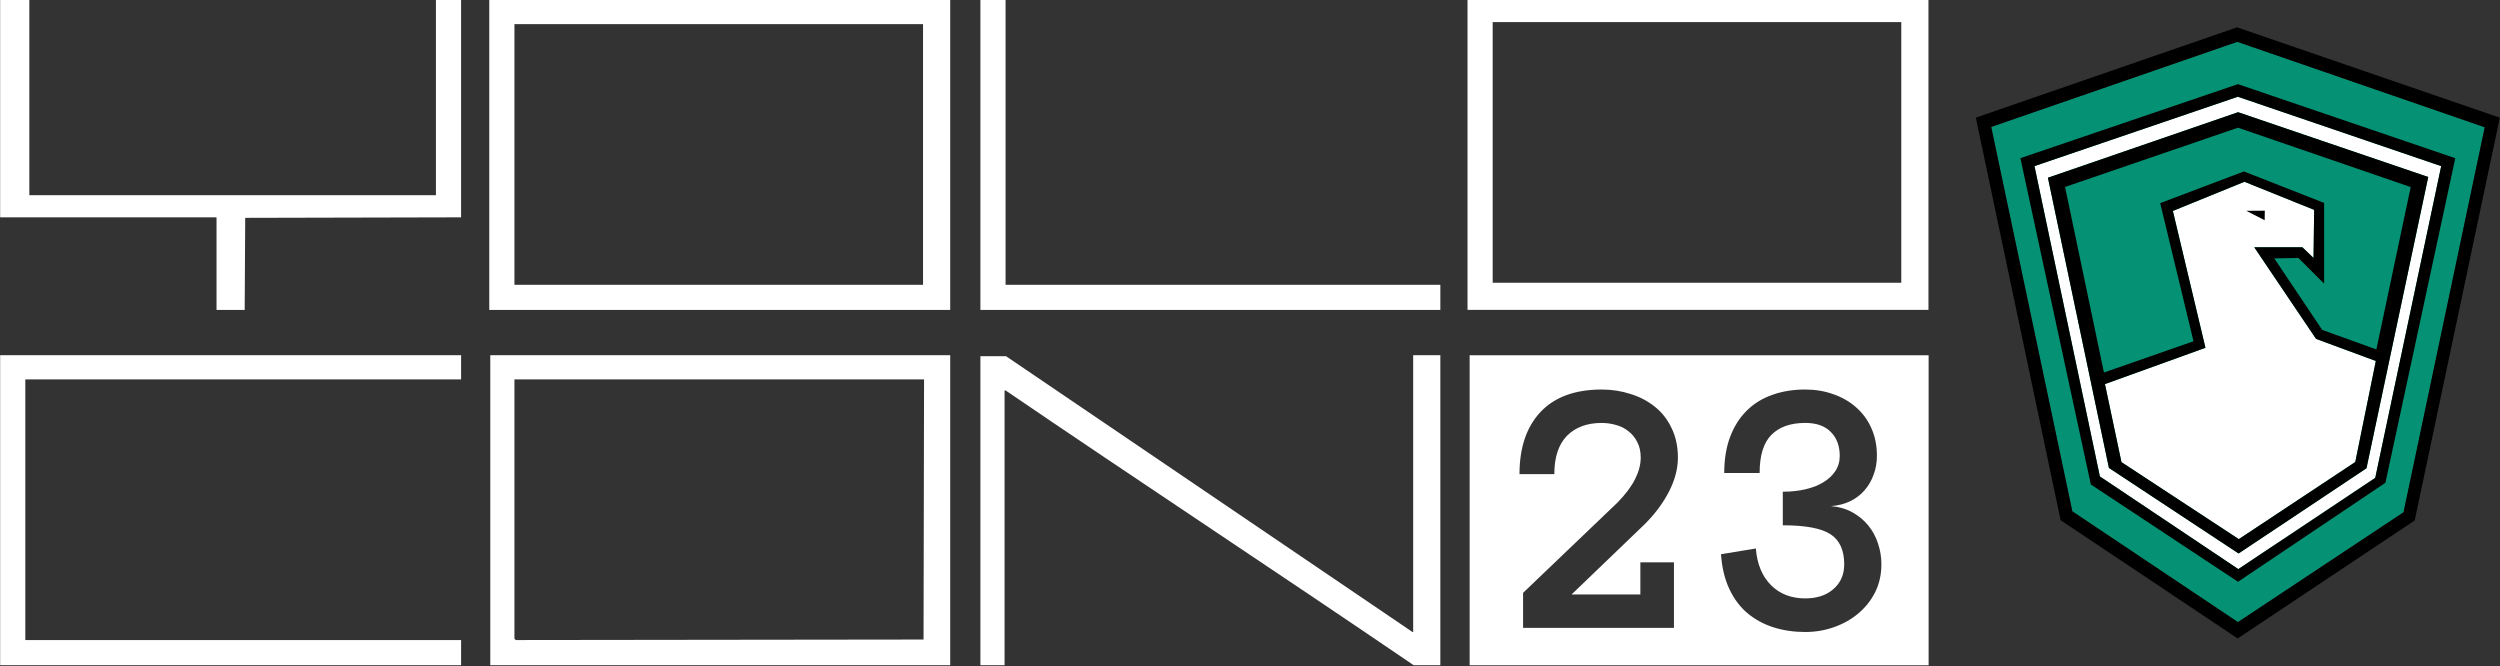 <?xml version="1.0" encoding="UTF-8" standalone="no"?>
<!-- Created with Inkscape (http://www.inkscape.org/) -->

<svg
   version="1.1"
   id="svg2"
   width="323.571"
   height="86.199"
   viewBox="0 0 323.571 86.199"
   sodipodi:docname="YoloCon_white.svg"
   xml:space="preserve"
   inkscape:version="1.2.1 (9c6d41e410, 2022-07-14)"
   inkscape:export-filename="yolocon23invert.png"
   inkscape:export-xdpi="300"
   inkscape:export-ydpi="300"
   xmlns:inkscape="http://www.inkscape.org/namespaces/inkscape"
   xmlns:sodipodi="http://sodipodi.sourceforge.net/DTD/sodipodi-0.dtd"
   xmlns="http://www.w3.org/2000/svg"
   xmlns:svg="http://www.w3.org/2000/svg"><rect x="0" y="0" width="323.571" height="86.199" fill="#333333" stroke="none"/><defs
     id="defs6"><inkscape:path-effect
       effect="fill_between_many"
       method="originald"
       linkedpaths="#path1321,0,1"
       id="path-effect1349"
       is_visible="true"
       lpeversion="0"
       join="true"
       close="true"
       autoreverse="true" /><inkscape:path-effect
       effect="fill_between_many"
       method="originald"
       linkedpaths="#path1410,0,1"
       id="path-effect1419"
       is_visible="true"
       lpeversion="0"
       join="true"
       close="true"
       autoreverse="true" /><inkscape:path-effect
       effect="fill_between_many"
       method="originald"
       linkedpaths="#path2546,0,1"
       id="path-effect2548"
       is_visible="true"
       lpeversion="0"
       join="true"
       close="true"
       autoreverse="true" /></defs><sodipodi:namedview
     id="namedview4"
     pagecolor="#ff0a0a"
     bordercolor="#000000"
     borderopacity="0.25"
     inkscape:showpageshadow="2"
     inkscape:pageopacity="0"
     inkscape:pagecheckerboard="0"
     inkscape:deskcolor="#d1d1d1"
     showgrid="false"
     inkscape:zoom="2.8284271"
     inkscape:cx="304.23269"
     inkscape:cy="92.277435"
     inkscape:window-width="2880"
     inkscape:window-height="1496"
     inkscape:window-x="-12"
     inkscape:window-y="-12"
     inkscape:window-maximized="1"
     inkscape:current-layer="g8" /><g
     inkscape:groupmode="layer"
     inkscape:label="Image"
     id="g8"
     transform="translate(-0.429,-24.126)"><g
       id="g419"><g
         id="g395"
         transform="translate(0.075)"><g
           inkscape:label="Layer 1"
           id="layer1"
           transform="matrix(0.13,0,0,0.13,16.93,17.923)"><path
             id="path1224"
             style="fill:#ffffff;fill-opacity:1;stroke-width:1.002"
             inkscape:label="year-block"
             d="M 1335.676,401.409 V 710.052 h 456.953 V 401.409 Z m 131.519,34.119 c 10.014,0 19.612,1.49 28.791,4.471 9.179,2.861 17.226,7.092 24.141,12.695 7.034,5.603 12.576,12.698 16.629,21.281 4.173,8.583 6.26,18.359 6.26,29.326 0,10.968 -2.92,22.173 -8.762,33.617 -5.841,11.444 -13.888,22.295 -24.141,32.547 l -72.959,70.098 h 68.488 v -32.01 h 33.44 v 65.27 h -150.209 v -34.869 l 94.059,-89.947 c 8.107,-8.345 13.949,-16.154 17.525,-23.426 3.696,-7.391 5.543,-14.484 5.543,-21.279 0,-6.08 -1.192,-11.325 -3.576,-15.736 -2.265,-4.411 -5.246,-7.987 -8.941,-10.729 -3.576,-2.861 -7.689,-4.888 -12.338,-6.08 -4.649,-1.311 -9.3,-1.967 -13.949,-1.967 -14.663,0 -26.227,4.292 -34.691,12.875 -8.345,8.583 -12.518,21.279 -12.518,38.088 h -34.69 c 0,-26.346 6.974,-46.969 20.922,-61.871 14.067,-14.902 34.392,-22.354 60.977,-22.354 z m 202.604,0 c 10.014,0 19.313,1.551 27.896,4.65 8.703,2.98 16.271,7.33 22.709,13.053 6.557,5.722 11.625,12.638 15.201,20.744 3.696,8.107 5.543,17.285 5.543,27.537 0,6.557 -1.073,12.756 -3.219,18.598 -2.027,5.841 -5.007,11.027 -8.941,15.557 -3.815,4.53 -8.643,8.227 -14.484,11.088 -5.722,2.742 -12.099,4.351 -19.133,4.828 8.107,0.715 15.258,2.801 21.457,6.258 6.199,3.457 11.445,7.809 15.736,13.055 4.292,5.245 7.51,11.207 9.656,17.883 2.265,6.676 3.398,13.589 3.398,20.742 0,10.252 -2.087,19.552 -6.26,27.896 -4.173,8.226 -9.775,15.258 -16.809,21.1 -6.914,5.841 -14.961,10.373 -24.141,13.592 -9.06,3.219 -18.597,4.828 -28.611,4.828 -11.325,0 -21.875,-1.551 -31.65,-4.65 -9.656,-3.1 -18.24,-7.748 -25.75,-13.947 -7.391,-6.199 -13.413,-14.187 -18.062,-23.963 -4.649,-9.775 -7.451,-21.398 -8.404,-34.869 l 34.691,-5.723 c 1.192,15.379 6.2,27.539 15.021,36.48 8.822,8.822 20.206,13.232 34.154,13.232 11.683,0 21.041,-3.1 28.074,-9.299 7.153,-6.199 10.73,-14.425 10.73,-24.678 0,-13.948 -4.53,-23.903 -13.59,-29.863 -9.06,-5.961 -24.916,-8.941 -47.566,-8.941 v -33.439 c 7.987,0 15.379,-0.774 22.174,-2.324 6.914,-1.55 12.934,-3.873 18.061,-6.973 5.126,-3.1 9.119,-6.796 11.98,-11.088 2.98,-4.411 4.471,-9.537 4.471,-15.379 0,-9.775 -2.92,-17.643 -8.762,-23.604 -5.841,-6.08 -14.366,-9.119 -25.572,-9.119 -14.663,0 -25.929,3.993 -33.797,11.98 -7.749,7.868 -11.623,20.505 -11.623,37.91 h -35.228 c 0,-13.71 1.968,-25.751 5.902,-36.123 3.934,-10.372 9.418,-19.013 16.451,-25.928 7.034,-7.034 15.498,-12.279 25.393,-15.736 9.895,-3.576 20.862,-5.365 32.902,-5.365 z" /><g
             id="g1245"
             inkscape:label="yolocon-text"
             transform="matrix(1.002,0,0,1.002,0.266,-0.099)"
             style="display:inline"><path
               style="fill:#ffffff;fill-opacity:1;stroke-width:1"
               d="m 1330.629,47.671 h 458 V 355.608 h -458 z m 431,22.002 h -406 V 328.673 h 406 z"
               id="path1978"
               sodipodi:nodetypes="cccccccccc" /><path
               style="fill:#ffffff;fill-opacity:1;stroke-width:1"
               d="m 846.629,47.673 h 25 V 330.673 h 432 v 25 H 846.629 Z"
               id="path1976" /><path
               style="fill:#ffffff;fill-opacity:1;stroke-width:1"
               d="M 358.629,47.673 H 816.629 V 355.673 H 358.629 Z M 789.629,71.673 H 383.629 V 330.673 h 406 z"
               id="path1974" /><path
               style="fill:#ffffff;fill-opacity:1;stroke-width:1"
               d="M 87.629,263.673 H -127.371 V 47.673 h 29 V 241.673 H 305.629 V 47.673 h 25 V 263.664 c -71.5,0.17 -143,0.339 -214.5,0.509 l -0.52,91.5 H 87.629 c 3.8e-5,-30.667 3.4e-5,-61.333 3.4e-5,-92 z"
               id="path1972" /><path
               style="fill:#ffffff;fill-opacity:1;stroke-width:1"
               d="M 359.629,400.673 H 816.629 V 708.673 H 359.629 Z m 431.007,24 H 383.629 v 257.667 c 0.446,0.446 0.892,0.892 1.338,1.338 135.054,-0.168 270.108,-0.337 405.162,-0.505 0.169,-86.167 0.338,-172.333 0.507,-258.5 z"
               id="path1970" /><path
               style="fill:#ffffff;fill-opacity:1;stroke-width:1"
               d="m -127.371,400.673 h 458 v 24 h -433 v 259 h 433 v 25 h -458 z"
               id="path1968" /><path
               style="fill:#ffffff;fill-opacity:1;stroke-width:1"
               d="m 871.647,435.673 h -1.018 v 273 h -24 V 401.673 c 8.5,6.4e-4 17,10e-4 25.5,0.002 136.813,92.78 283.751,192.514 403.786,273.997 h 0.714 V 400.672 h 27 v 308.004 h -26.513 C 1141.032,615.976 996.133,520.554 871.647,435.673 Z"
               id="path1220" /></g></g><g
           inkscape:label="Image"
           id="g8-0"
           style="display:inline"
           transform="matrix(0.103,0,0,0.103,256.082,27.421)"><g
             id="g188"
             style="display:inline"
             inkscape:label="fills"
             transform="matrix(0.964,0,0,0.964,-5.854366e-4,0.085)"><path
               id="path1330"
               style="display:inline;fill:#059174;fill-opacity:1"
               inkscape:label="fill-outer-shield"
               d="M 340.842,21.212 20.015,132.159 125.762,633.253 341.66,777.696 557.556,634.499 663.419,132.601 Z" /><path
               id="path1327"
               style="display:inline;fill:#ffffff"
               inkscape:label="shield-spacer"
               d="M 341.5,92.815 76.439,183.226 161.693,587.775 342.149,708.58 520.67,589.618 606.616,183.283 Z" /><path
               id="path1324"
               style="display:inline;fill:#059174;fill-opacity:1;stroke-width:1.075"
               inkscape:label="fill-inner-shield"
               d="M 341.859,113.001 C 259.231,141.469 176.602,169.938 93.975,198.406 120.483,324.493 146.991,450.58 173.499,576.667 229.832,613.839 286.166,651.01 342.499,688.182 398.069,651.161 453.641,614.14 509.212,577.119 536.046,450.564 562.879,324.009 589.713,197.454 507.095,169.303 424.477,141.152 341.859,113.001 Z" /><path
               id="path1321"
               style="display:inline;fill:#ffffff"
               class="UnoptimicedTransforms"
               inkscape:label="fill-eagle"
               d="m 350.145,203.653 -93.322,38.005 42.49,178.412 -131.011,47.295 21.521,101.768 152.986,100.387 151.821,-100.551 26.796,-131.706 -77.924,-28.81 -80.58,-119.454 h 62.635 l 14.669,14.001 0.776,-62.724 z" /></g><g
             id="g1001"
             style="display:inline"
             inkscape:label="outlines"
             transform="matrix(0.964,0,0,0.964,-5.854366e-4,0.085)"><path
               style="display:inline;fill:#000000"
               d="m 352.5,241.5 24.184,-0.149 -0.184,12.425 z"
               id="path1342"
               inkscape:label="outline-eagle-eye"
               sodipodi:nodetypes="cccc" /><path
               style="display:inline;fill:#000000"
               d="M 173.5,576.667 93.975,198.405 341.859,113 589.713,197.453 509.211,577.119 342.5,688.181 Z M 494.628,568.969 521.423,437.263 443.5,408.453 362.919,289 h 62.634 L 440.223,303 441,240.277 350.144,203.653 256.823,241.659 299.312,420.07 168.301,467.366 189.82,569.134 342.807,669.521 Z M 283.749,411.584 240.341,231.5 349.443,190.21 454,231.217 V 336.478 L 420.479,303 389,303.499 451.518,396.764 522.11,422.232 566.854,210.56 341.717,133.177 116.321,210.423 167,452.296 Z"
               id="path1339"
               inkscape:label="outline-inner-shield"
               sodipodi:nodetypes="ccccccccccccccccccccccccccccccccccc"
               class="UnoptimicedTransforms" /><path
               style="display:inline;fill:#000000"
               d="M 149.908,598.242 58.088,172.896 341.658,76.41 624.989,172.948 533.932,596.02 341.761,725.067 Z M 520.67,589.619 606.615,183.282 341.5,92.816 76.44,183.227 161.692,587.774 342.149,708.579 Z"
               id="path1336"
               inkscape:label="outline-outer-shield-inner-boarder"
               sodipodi:nodetypes="cccccccccccccc" /><path
               style="display:inline;fill:#000000"
               d="M 110.521,644.855 -0.016,120.049 340.5,2.361 683.029,120.102 572.113,645.132 341.3,798.955 Z M 557.557,634.5 663.419,132.601 340.842,21.211 20.016,132.159 125.763,633.254 341.661,777.696 Z"
               id="path1333"
               inkscape:label="outline-outer-shield-outer-border"
               sodipodi:nodetypes="cccccccccccccc" /></g></g></g></g></g></svg>

